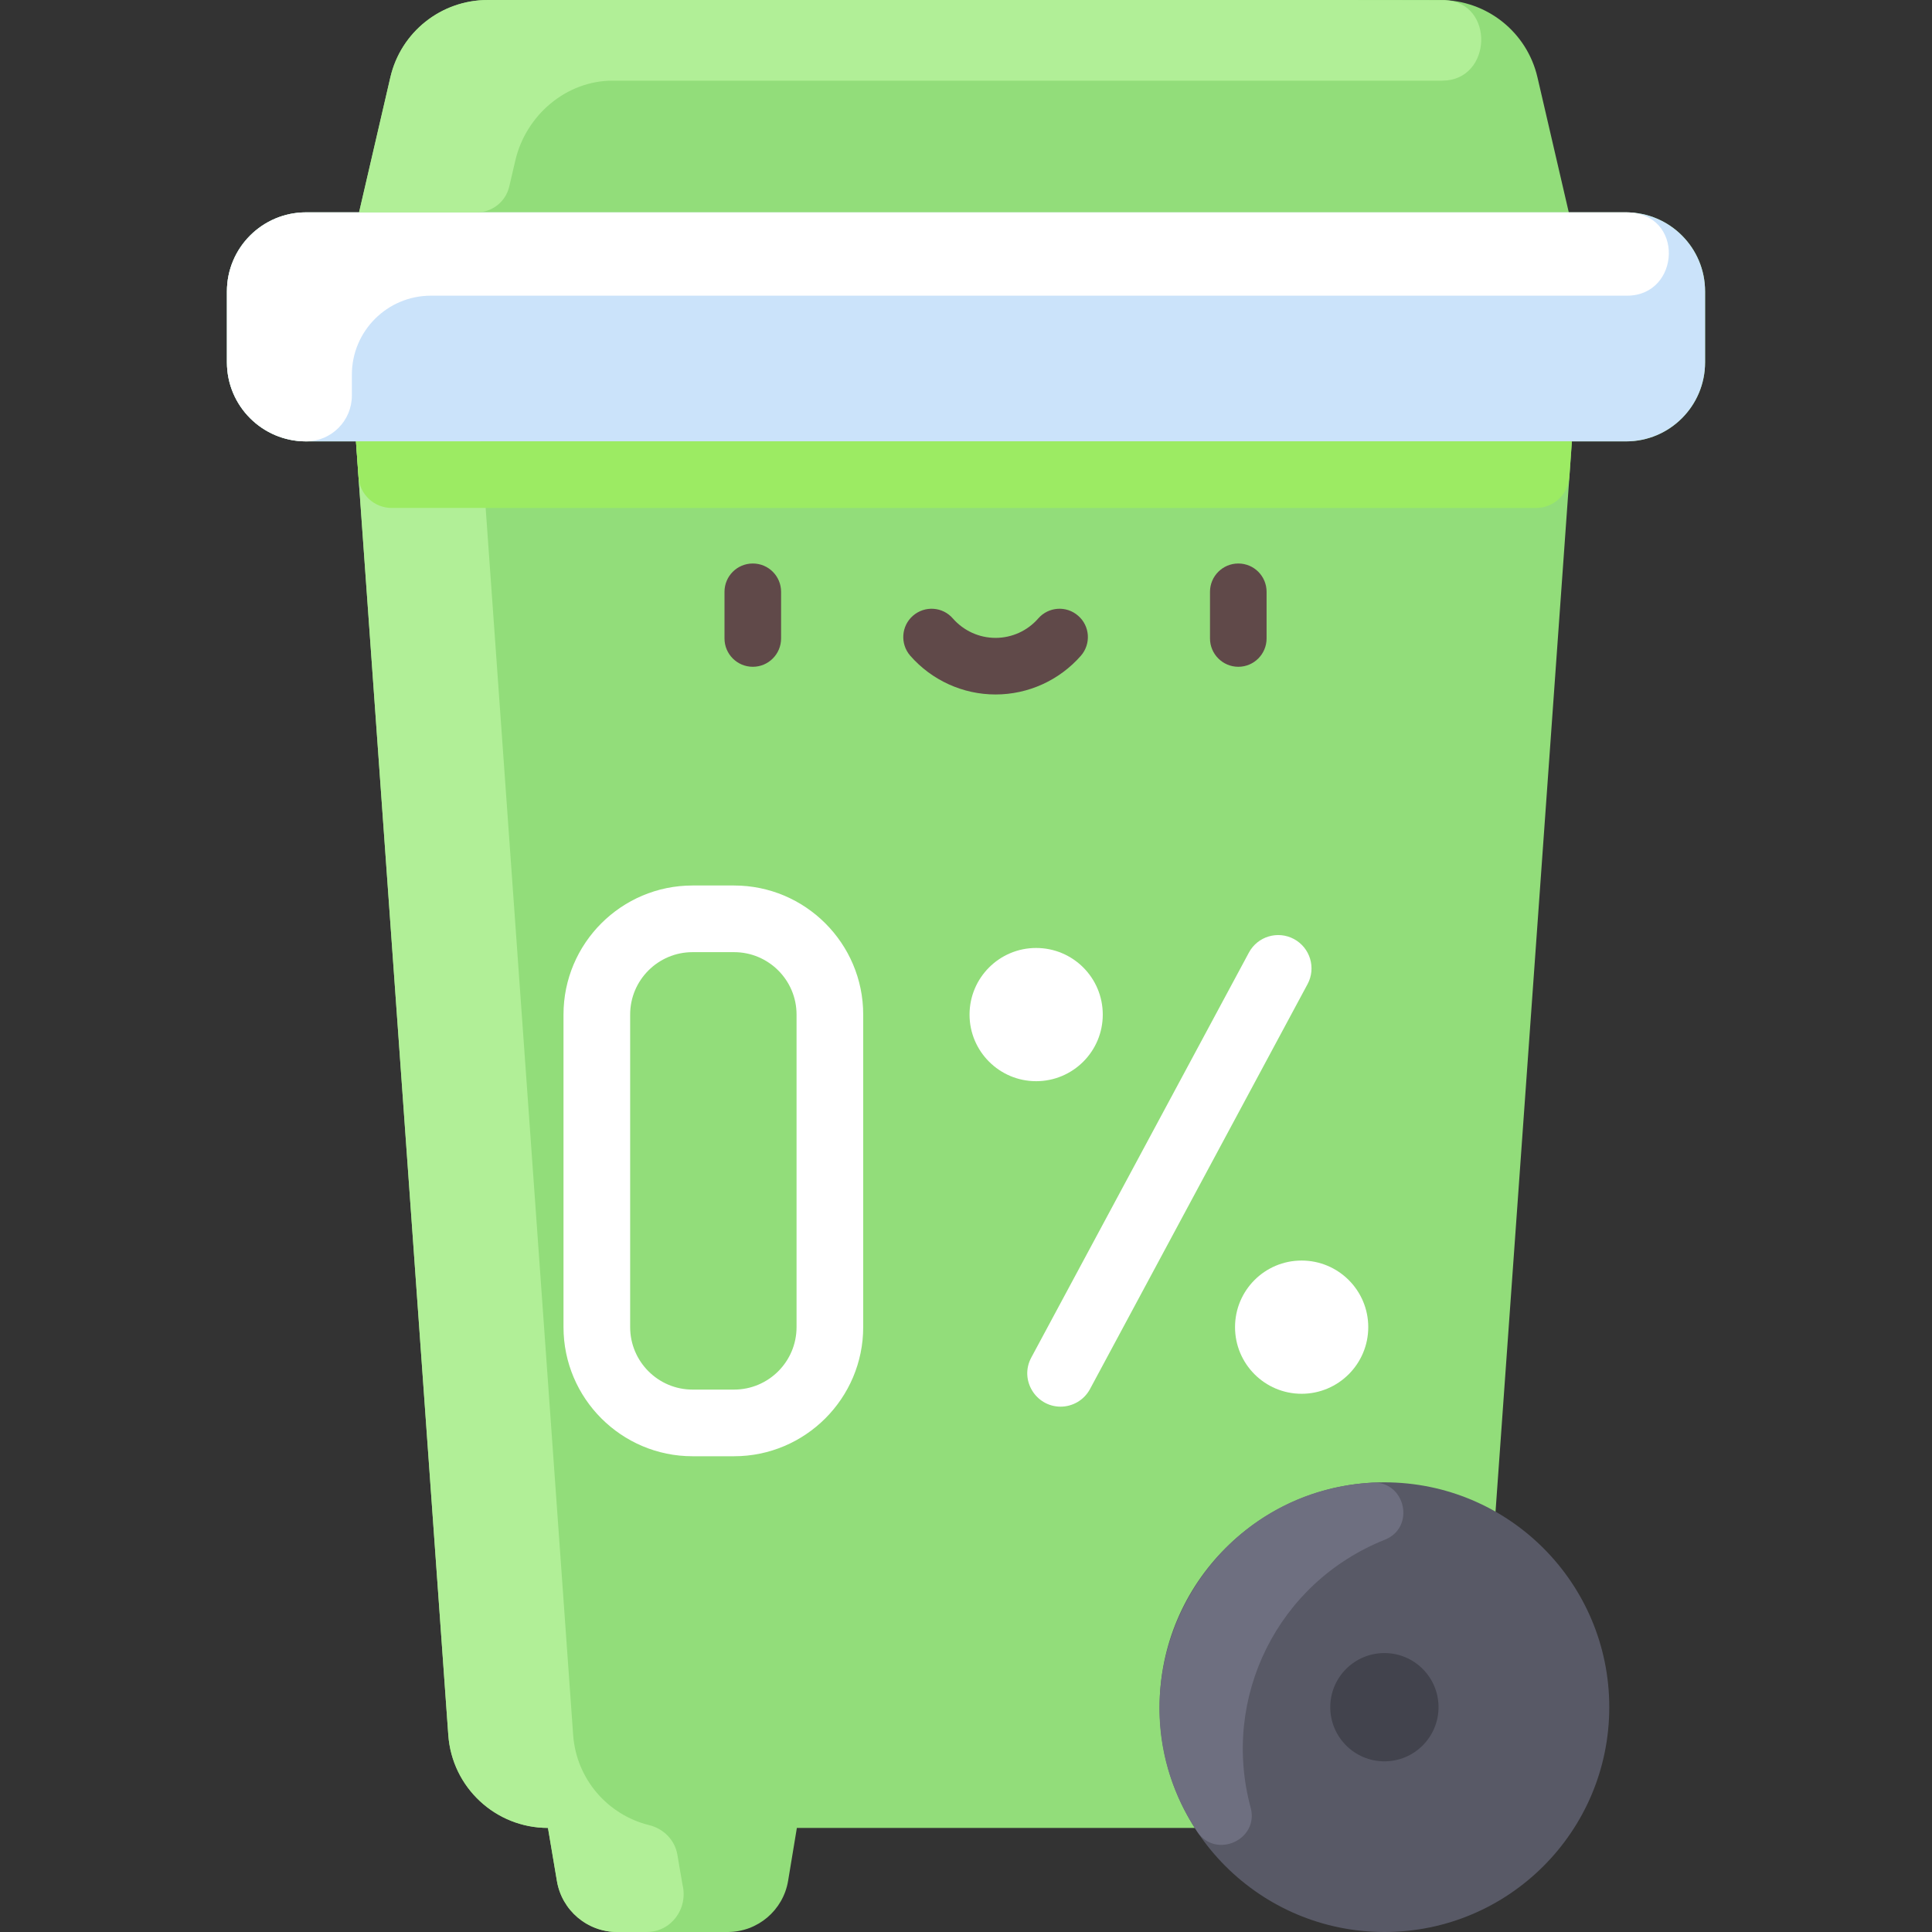 <svg width="24" height="24" viewBox="0 0 24 24" fill="none" xmlns="http://www.w3.org/2000/svg">
<rect x="0" y="0" width="24" height="24" fill="#333333" stroke="none"/>
<g clip-path="url(#clip0_237_1673)">
<path d="M20.199 2.638H19.488L19.099 0.961C18.969 0.398 18.468 0 17.89 0H6.059C5.481 0 4.98 0.398 4.849 0.961L4.461 2.638H3.802C3.259 2.638 2.819 3.078 2.819 3.62V4.5C2.819 5.043 3.259 5.483 3.802 5.483H4.422L5.569 21.554C5.616 22.203 6.156 22.707 6.807 22.707L6.918 23.365C6.979 23.731 7.296 24 7.667 24H9.04C9.411 24 9.729 23.731 9.79 23.365L9.899 22.707H17.142C17.793 22.707 18.333 22.203 18.38 21.554L19.527 5.483H20.199C20.742 5.483 21.181 5.043 21.181 4.5V3.62C21.181 3.078 20.742 2.638 20.199 2.638V2.638Z" fill="#92DD7A"/>
<path d="M21.181 3.62V4.501C21.181 5.043 20.742 5.483 20.199 5.483H3.802C3.259 5.483 2.819 5.043 2.819 4.501V3.62C2.819 3.078 3.259 2.638 3.802 2.638H20.199C20.742 2.638 21.181 3.078 21.181 3.62Z" fill="#CBE3FA"/>
<path d="M9.119 18.09H8.603C7.719 18.09 7 17.37 7 16.486V12.603C7 11.719 7.719 11 8.603 11H9.119C10.003 11 10.723 11.719 10.723 12.603V16.486C10.723 17.37 10.003 18.09 9.119 18.09ZM8.603 11.828C8.176 11.828 7.828 12.175 7.828 12.603V16.486C7.828 16.914 8.176 17.262 8.603 17.262H9.119C9.547 17.262 9.895 16.914 9.895 16.486V12.603C9.895 12.175 9.547 11.828 9.119 11.828H8.603Z" fill="white"/>
<path d="M16.074 11.665C15.873 11.557 15.622 11.632 15.514 11.834L12.811 16.864C12.661 17.142 12.867 17.474 13.175 17.474C13.322 17.474 13.465 17.395 13.54 17.256L16.243 12.225C16.351 12.024 16.275 11.773 16.074 11.665V11.665Z" fill="white"/>
<path d="M12.871 13.431C13.329 13.431 13.699 13.06 13.699 12.604C13.699 12.146 13.329 11.776 12.871 11.776C12.415 11.776 12.044 12.146 12.044 12.604C12.044 13.06 12.415 13.431 12.871 13.431Z" fill="white"/>
<path d="M16.169 17.314C16.626 17.314 16.997 16.943 16.997 16.486C16.997 16.029 16.626 15.659 16.169 15.659C15.712 15.659 15.342 16.029 15.342 16.486C15.342 16.943 15.712 17.314 16.169 17.314Z" fill="white"/>
<path d="M17.198 24C18.741 24 19.991 22.75 19.991 21.207C19.991 19.665 18.741 18.414 17.198 18.414C15.656 18.414 14.405 19.665 14.405 21.207C14.405 22.75 15.656 24 17.198 24Z" fill="#585966"/>
<path d="M17.198 21.88C17.569 21.88 17.87 21.578 17.87 21.207C17.87 20.836 17.569 20.535 17.198 20.535C16.826 20.535 16.525 20.836 16.525 21.207C16.525 21.578 16.826 21.88 17.198 21.88Z" fill="#42434D"/>
<path d="M15.536 22.455C15.644 22.854 15.102 23.098 14.873 22.754C13.674 20.957 14.905 18.532 17.045 18.418C17.459 18.395 17.588 18.973 17.203 19.127C15.871 19.659 15.167 21.089 15.536 22.455V22.455Z" fill="#6E6F80"/>
<path d="M20.212 3.673H5.353C4.811 3.673 4.371 4.112 4.371 4.655V4.914C4.371 5.228 4.116 5.483 3.802 5.483C3.259 5.483 2.819 5.043 2.819 4.501V3.62C2.819 3.078 3.259 2.638 3.802 2.638H20.199C20.932 2.638 20.88 3.673 20.212 3.673V3.673Z" fill="white"/>
<path d="M17.951 0.002C18.571 0.032 18.539 0.998 17.919 1.002H7.61C7.032 1.002 6.531 1.433 6.401 1.996L6.326 2.318C6.282 2.505 6.115 2.638 5.923 2.638H4.46L4.849 0.961C4.979 0.398 5.48 9.39838e-05 6.058 9.39838e-05C13.463 0 17.903 -0.001 17.951 0.002V0.002Z" fill="#B1EF97"/>
<path d="M8.479 23.415C8.549 23.712 8.338 24 8.032 24H7.667C7.296 24 6.979 23.732 6.918 23.365L6.807 22.707C6.156 22.707 5.615 22.204 5.569 21.554L4.422 5.483H5.974L7.12 21.554C7.16 22.102 7.551 22.546 8.063 22.672C8.244 22.716 8.384 22.858 8.415 23.041C8.415 23.041 8.475 23.399 8.479 23.415V23.415Z" fill="#B1EF97"/>
<path d="M19.526 5.483L19.495 5.926C19.479 6.143 19.299 6.31 19.082 6.31H4.866C4.649 6.31 4.469 6.143 4.453 5.926L4.422 5.483H19.526Z" fill="#9CEB63"/>
<path d="M9.352 8.283C9.157 8.283 9 8.125 9 7.931V7.352C9 7.157 9.157 7 9.352 7C9.546 7 9.703 7.157 9.703 7.352V7.931C9.703 8.125 9.546 8.283 9.352 8.283Z" fill="#604949"/>
<path d="M15.383 8.283C15.189 8.283 15.031 8.125 15.031 7.931V7.352C15.031 7.157 15.189 7 15.383 7C15.577 7 15.734 7.157 15.734 7.352V7.931C15.734 8.125 15.577 8.283 15.383 8.283Z" fill="#604949"/>
<path d="M12.367 8.627C11.961 8.627 11.575 8.451 11.307 8.145C11.18 7.998 11.195 7.776 11.341 7.649C11.488 7.521 11.71 7.536 11.837 7.683C11.971 7.836 12.164 7.924 12.367 7.924C12.57 7.924 12.764 7.836 12.897 7.683C13.025 7.536 13.247 7.521 13.393 7.649C13.54 7.776 13.555 7.998 13.428 8.145C13.16 8.451 12.774 8.627 12.367 8.627V8.627Z" fill="#604949"/>
</g>
<defs>
<clipPath id="clip0_237_1673">
<rect width="24" height="24" fill="white"/>
</clipPath>
</defs>
</svg>
